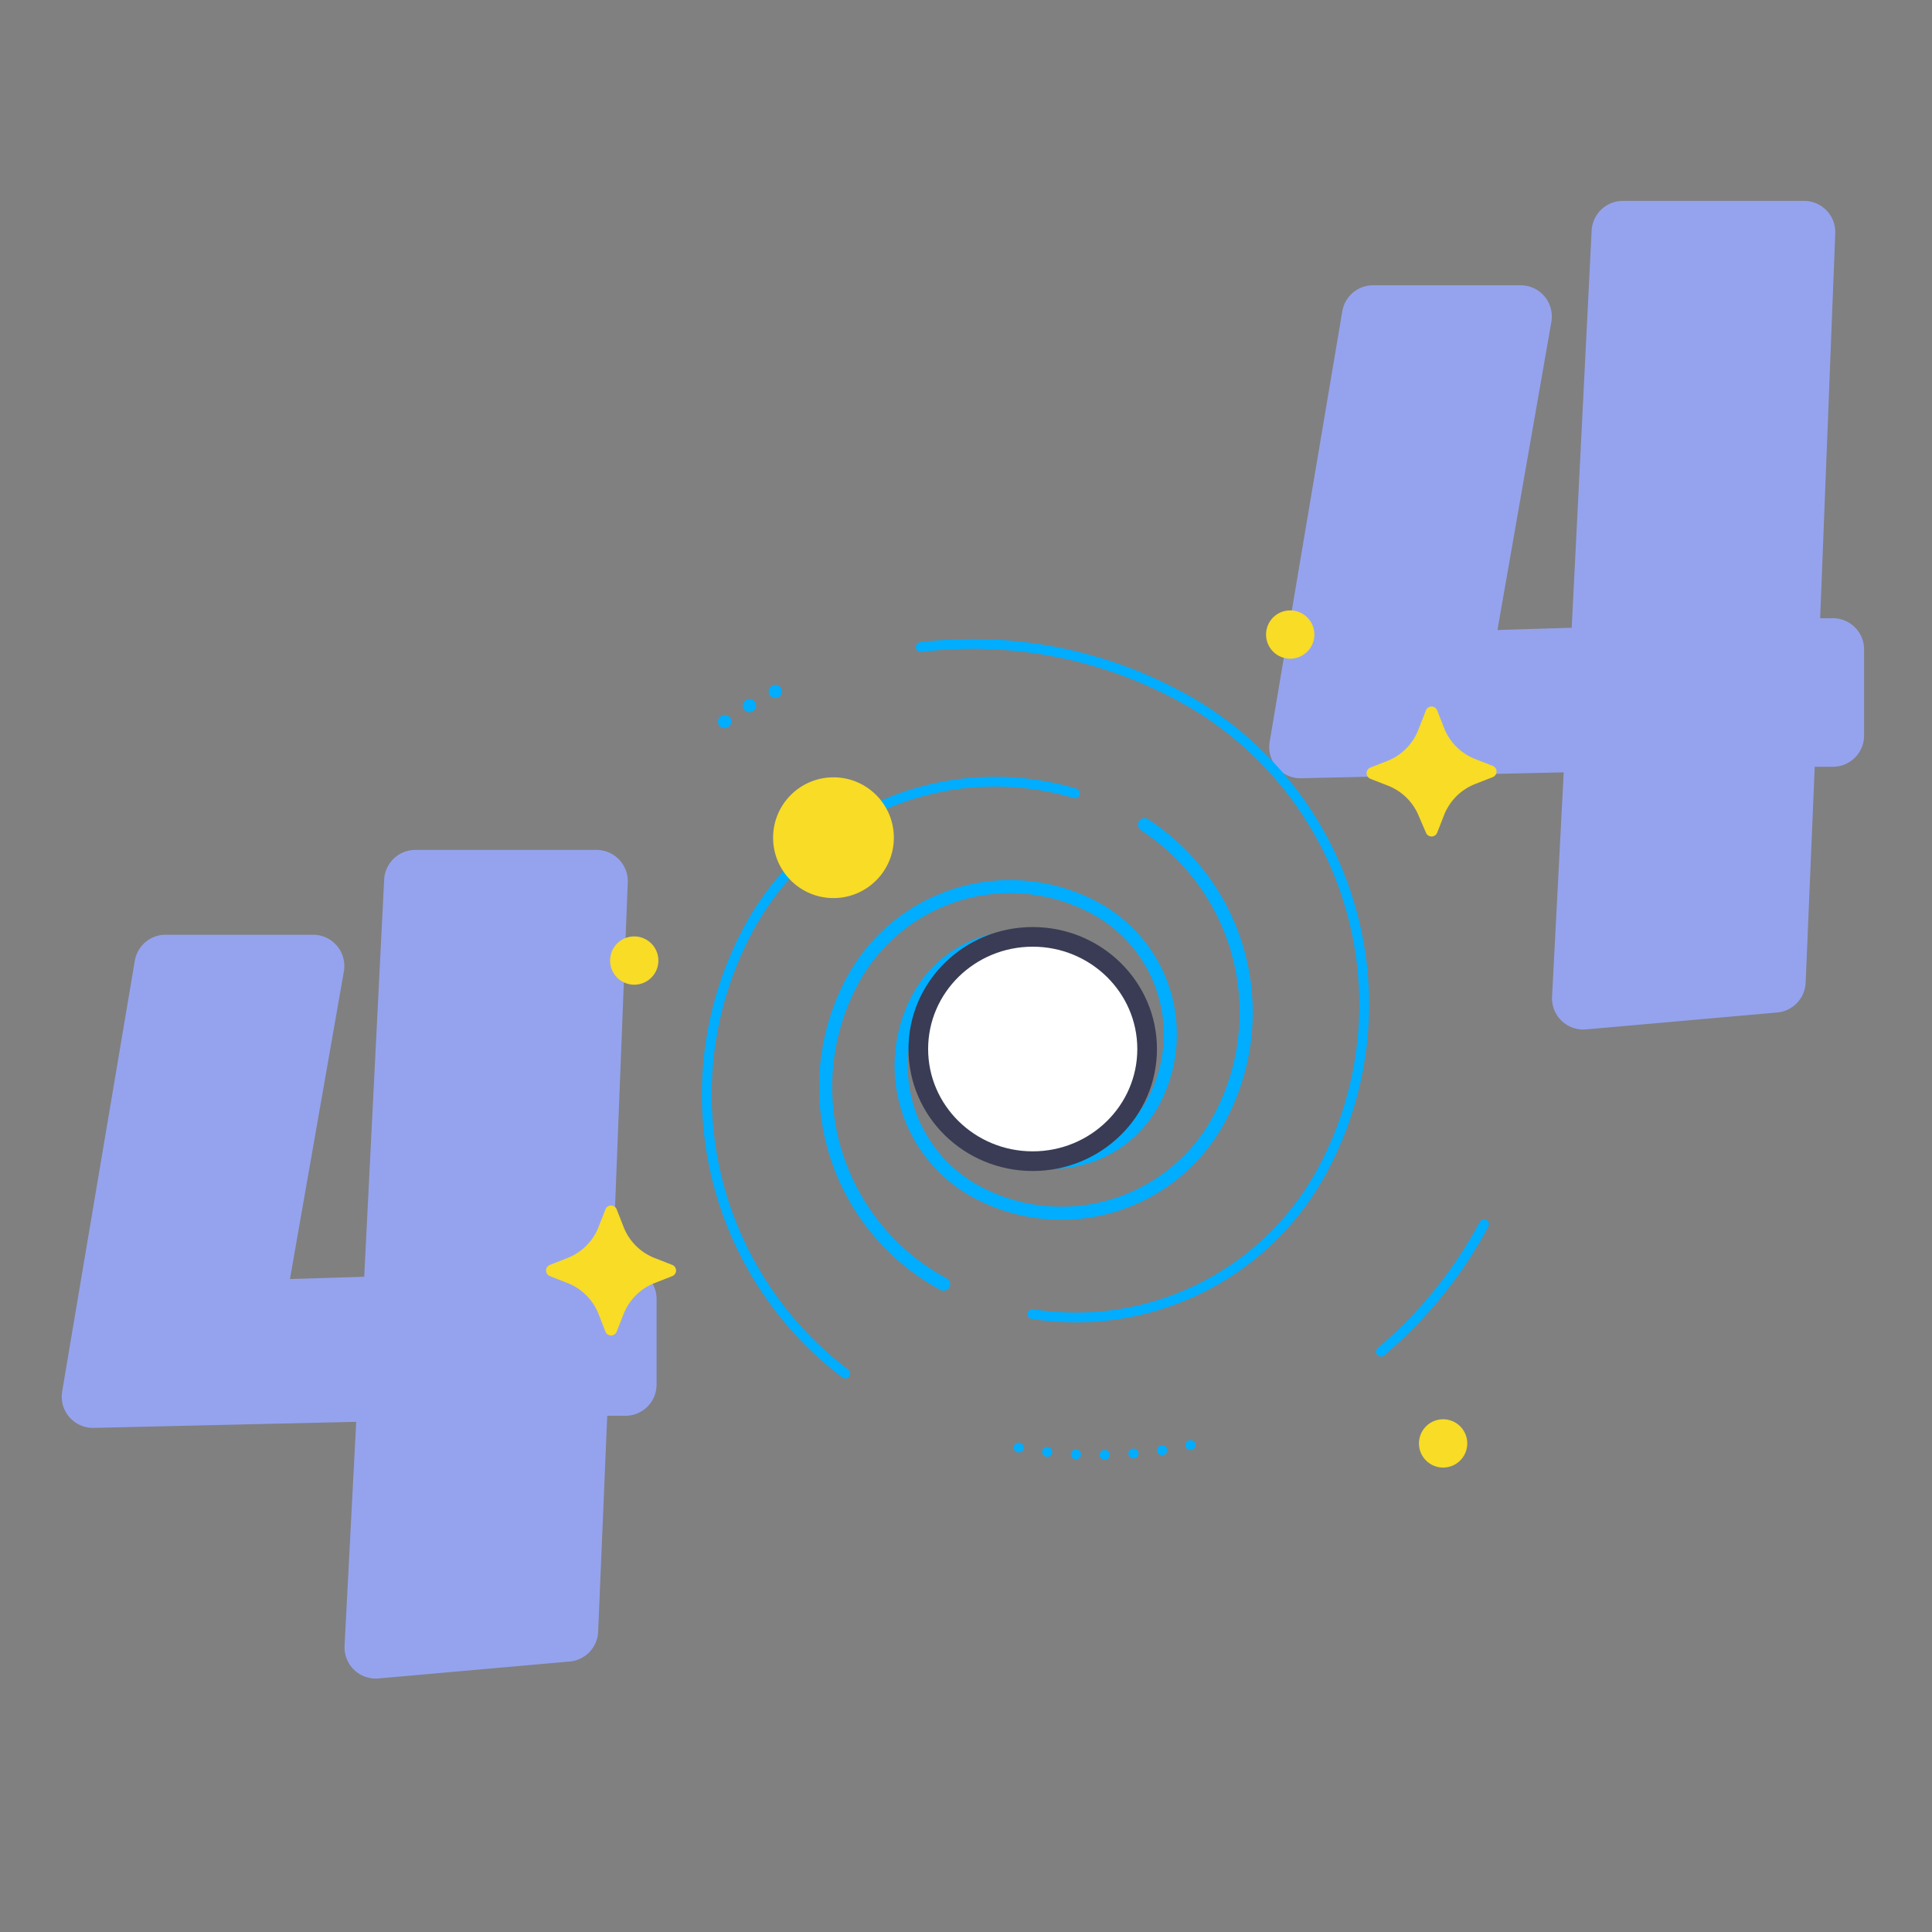<svg width="590" height="590" viewBox="0 0 590 590" fill="none" xmlns="http://www.w3.org/2000/svg"><rect x="0" y="0" width="590" height="590" fill="#808080" stroke="none"/><path d="M191.197 432.359h-5.762l-2.766 65.822a9.542 9.542 0 0 1-8.711 9.219l-58.309 5.162a9.53 9.53 0 0 1-9.808-6.086 9.547 9.547 0 0 1-.609-4.054l3.549-68.219-80.157 1.844a9.54 9.54 0 0 1-9.634-11.155l22.171-131.459a9.54 9.54 0 0 1 9.22-7.974h45.402a9.532 9.532 0 0 1 7.21 3.491 9.548 9.548 0 0 1 2.008 7.755l-16.455 93.893 22.678-.691 6.084-121.134a9.539 9.539 0 0 1 2.907-6.539 9.538 9.538 0 0 1 6.635-2.68h55.312a9.548 9.548 0 0 1 8.938 6.177 9.55 9.55 0 0 1 .604 3.779l-4.61 117.678h3.365a9.54 9.54 0 0 1 10.049 9.218v26.32a9.54 9.54 0 0 1-9.311 9.633ZM559.947 234.156h-5.762l-2.766 65.822a9.542 9.542 0 0 1-8.711 9.219l-58.309 5.162a9.535 9.535 0 0 1-7.553-2.662 9.542 9.542 0 0 1-2.864-7.478l3.549-68.357-80.157 1.797a9.539 9.539 0 0 1-9.634-11.154l22.171-131.414a9.545 9.545 0 0 1 9.219-7.974h45.403a9.54 9.54 0 0 1 9.218 11.247l-16.455 94.031 22.678-.691 6.084-121.135a9.54 9.54 0 0 1 9.542-9.218h55.312a9.54 9.54 0 0 1 9.542 9.956l-4.61 117.493h3.365a9.547 9.547 0 0 1 7.027 2.561 9.544 9.544 0 0 1 3.022 6.842v26.32a9.54 9.54 0 0 1-9.311 9.633Z" fill="#95A3EE"/><path d="m349.529 251.856 3.18 2.213a68.4 68.4 0 0 1 19.636 87.578 54.712 54.712 0 0 1-74.072 22.355 43.787 43.787 0 0 1-17.885-59.276 35.026 35.026 0 0 1 20.746-16.993 35.035 35.035 0 0 1 26.685 2.658 28.024 28.024 0 0 1 11.431 37.935 22.41 22.41 0 0 1-13.254 10.896 22.403 22.403 0 0 1-17.076-1.677 17.92 17.92 0 0 1-8.699-10.627 17.928 17.928 0 0 1 1.37-13.665 14.338 14.338 0 0 1 19.406-5.854 11.48 11.48 0 0 1 4.609 15.534 9.22 9.22 0 0 1-12.445 3.733 7.312 7.312 0 0 1-3.569-4.354 7.324 7.324 0 0 1 .573-5.602 5.847 5.847 0 0 1 3.394-2.954 5.861 5.861 0 0 1 4.488.327 4.597 4.597 0 0 1 2.323 2.768 4.607 4.607 0 0 1-.387 3.593" stroke="#00ADFE" stroke-width="4" stroke-miterlimit="10" stroke-linecap="round"/><path d="M258.125 419.453a106.892 106.892 0 0 1-29.592-135.7 85.502 85.502 0 0 1 99.747-41.484" stroke="#00ADFE" stroke-width="3" stroke-miterlimit="10" stroke-linecap="round"/><path d="M363.587 441.302a133.22 133.22 0 0 1-60.475-.968" stroke="#00ADFE" stroke-width="3" stroke-miterlimit="10" stroke-linecap="round" stroke-dasharray="0.09 8.71"/><path d="M453.194 373.866a133.222 133.222 0 0 1-31.482 38.904" stroke="#00ADFE" stroke-width="3" stroke-miterlimit="10" stroke-linecap="round"/><path d="M288.178 392.166a68.404 68.404 0 0 1-27.932-92.557 54.71 54.71 0 0 1 74.072-22.355 43.785 43.785 0 0 1 17.885 59.23 35.033 35.033 0 0 1-47.431 14.289 28.024 28.024 0 0 1-11.431-37.935 22.41 22.41 0 0 1 13.254-10.896 22.403 22.403 0 0 1 17.076 1.678 17.914 17.914 0 0 1 8.699 10.626 17.928 17.928 0 0 1-1.371 13.665 14.334 14.334 0 0 1-19.405 5.854 11.48 11.48 0 0 1-4.609-15.534 9.22 9.22 0 0 1 12.445-3.733 7.296 7.296 0 0 1 2.219 1.821 7.31 7.31 0 0 1 1.623 5.391 7.324 7.324 0 0 1-.846 2.744 5.858 5.858 0 0 1-5.777 3.08 5.844 5.844 0 0 1-2.197-.683 4.597 4.597 0 0 1-2.323-2.768 4.617 4.617 0 0 1 .387-3.593" stroke="#00ADFE" stroke-width="4" stroke-miterlimit="10" stroke-linecap="round"/><path d="M281.172 197.604a132.978 132.978 0 0 1 78.958 14.934 106.836 106.836 0 0 1 51.88 63.27 106.84 106.84 0 0 1-8.09 81.419 85.506 85.506 0 0 1-88.639 44.065" stroke="#00ADFE" stroke-width="3" stroke-miterlimit="10" stroke-linecap="round"/><path d="M221.25 220.374a133.703 133.703 0 0 1 18.115-10.509" stroke="#00ADFE" stroke-width="4" stroke-miterlimit="10" stroke-linecap="round" stroke-dasharray="0.09 8.92"/><path d="M315.374 354.599c19.296 0 34.939-15.333 34.939-34.247 0-18.915-15.643-34.248-34.939-34.248-19.297 0-34.939 15.333-34.939 34.248 0 18.914 15.642 34.247 34.939 34.247Z" fill="#fff" stroke="#393C54" stroke-width="6" stroke-linecap="round" stroke-linejoin="round"/><path d="M254.529 274.258c10.183 0 18.438-8.255 18.438-18.438 0-10.182-8.255-18.437-18.438-18.437-10.182 0-18.437 8.255-18.437 18.437 0 10.183 8.255 18.438 18.437 18.438ZM182.716 374.88l2.166-5.531a1.844 1.844 0 0 1 3.457 0l2.167 5.531a16.733 16.733 0 0 0 9.218 9.219l5.532 2.167a1.842 1.842 0 0 1 0 3.457l-5.532 2.166a16.741 16.741 0 0 0-9.218 9.219l-2.167 5.531a1.844 1.844 0 0 1-3.457 0l-2.166-5.531a16.731 16.731 0 0 0-9.219-9.219l-5.531-2.166a1.844 1.844 0 0 1 0-3.457l5.531-2.167a16.729 16.729 0 0 0 9.219-9.219ZM433.281 222.495l2.167-5.532a1.842 1.842 0 0 1 3.457 0l2.166 5.532a16.741 16.741 0 0 0 9.219 9.218l5.531 2.167a1.842 1.842 0 0 1 0 3.457l-5.531 2.166a16.731 16.731 0 0 0-9.219 9.219l-2.166 5.531a1.844 1.844 0 0 1-3.457 0l-2.167-5.024a16.729 16.729 0 0 0-9.218-9.219l-5.532-2.166a1.844 1.844 0 0 1 0-3.457l5.532-2.167a16.737 16.737 0 0 0 9.218-9.725ZM440.702 448.17a7.375 7.375 0 1 0 0-14.75 7.375 7.375 0 0 0 0 14.75ZM193.686 300.716a7.375 7.375 0 1 0 0-14.75 7.375 7.375 0 0 0 0 14.75ZM394.01 201.153a7.375 7.375 0 1 0 0-14.75 7.375 7.375 0 0 0 0 14.75Z" fill="#F8DC25"/></svg>